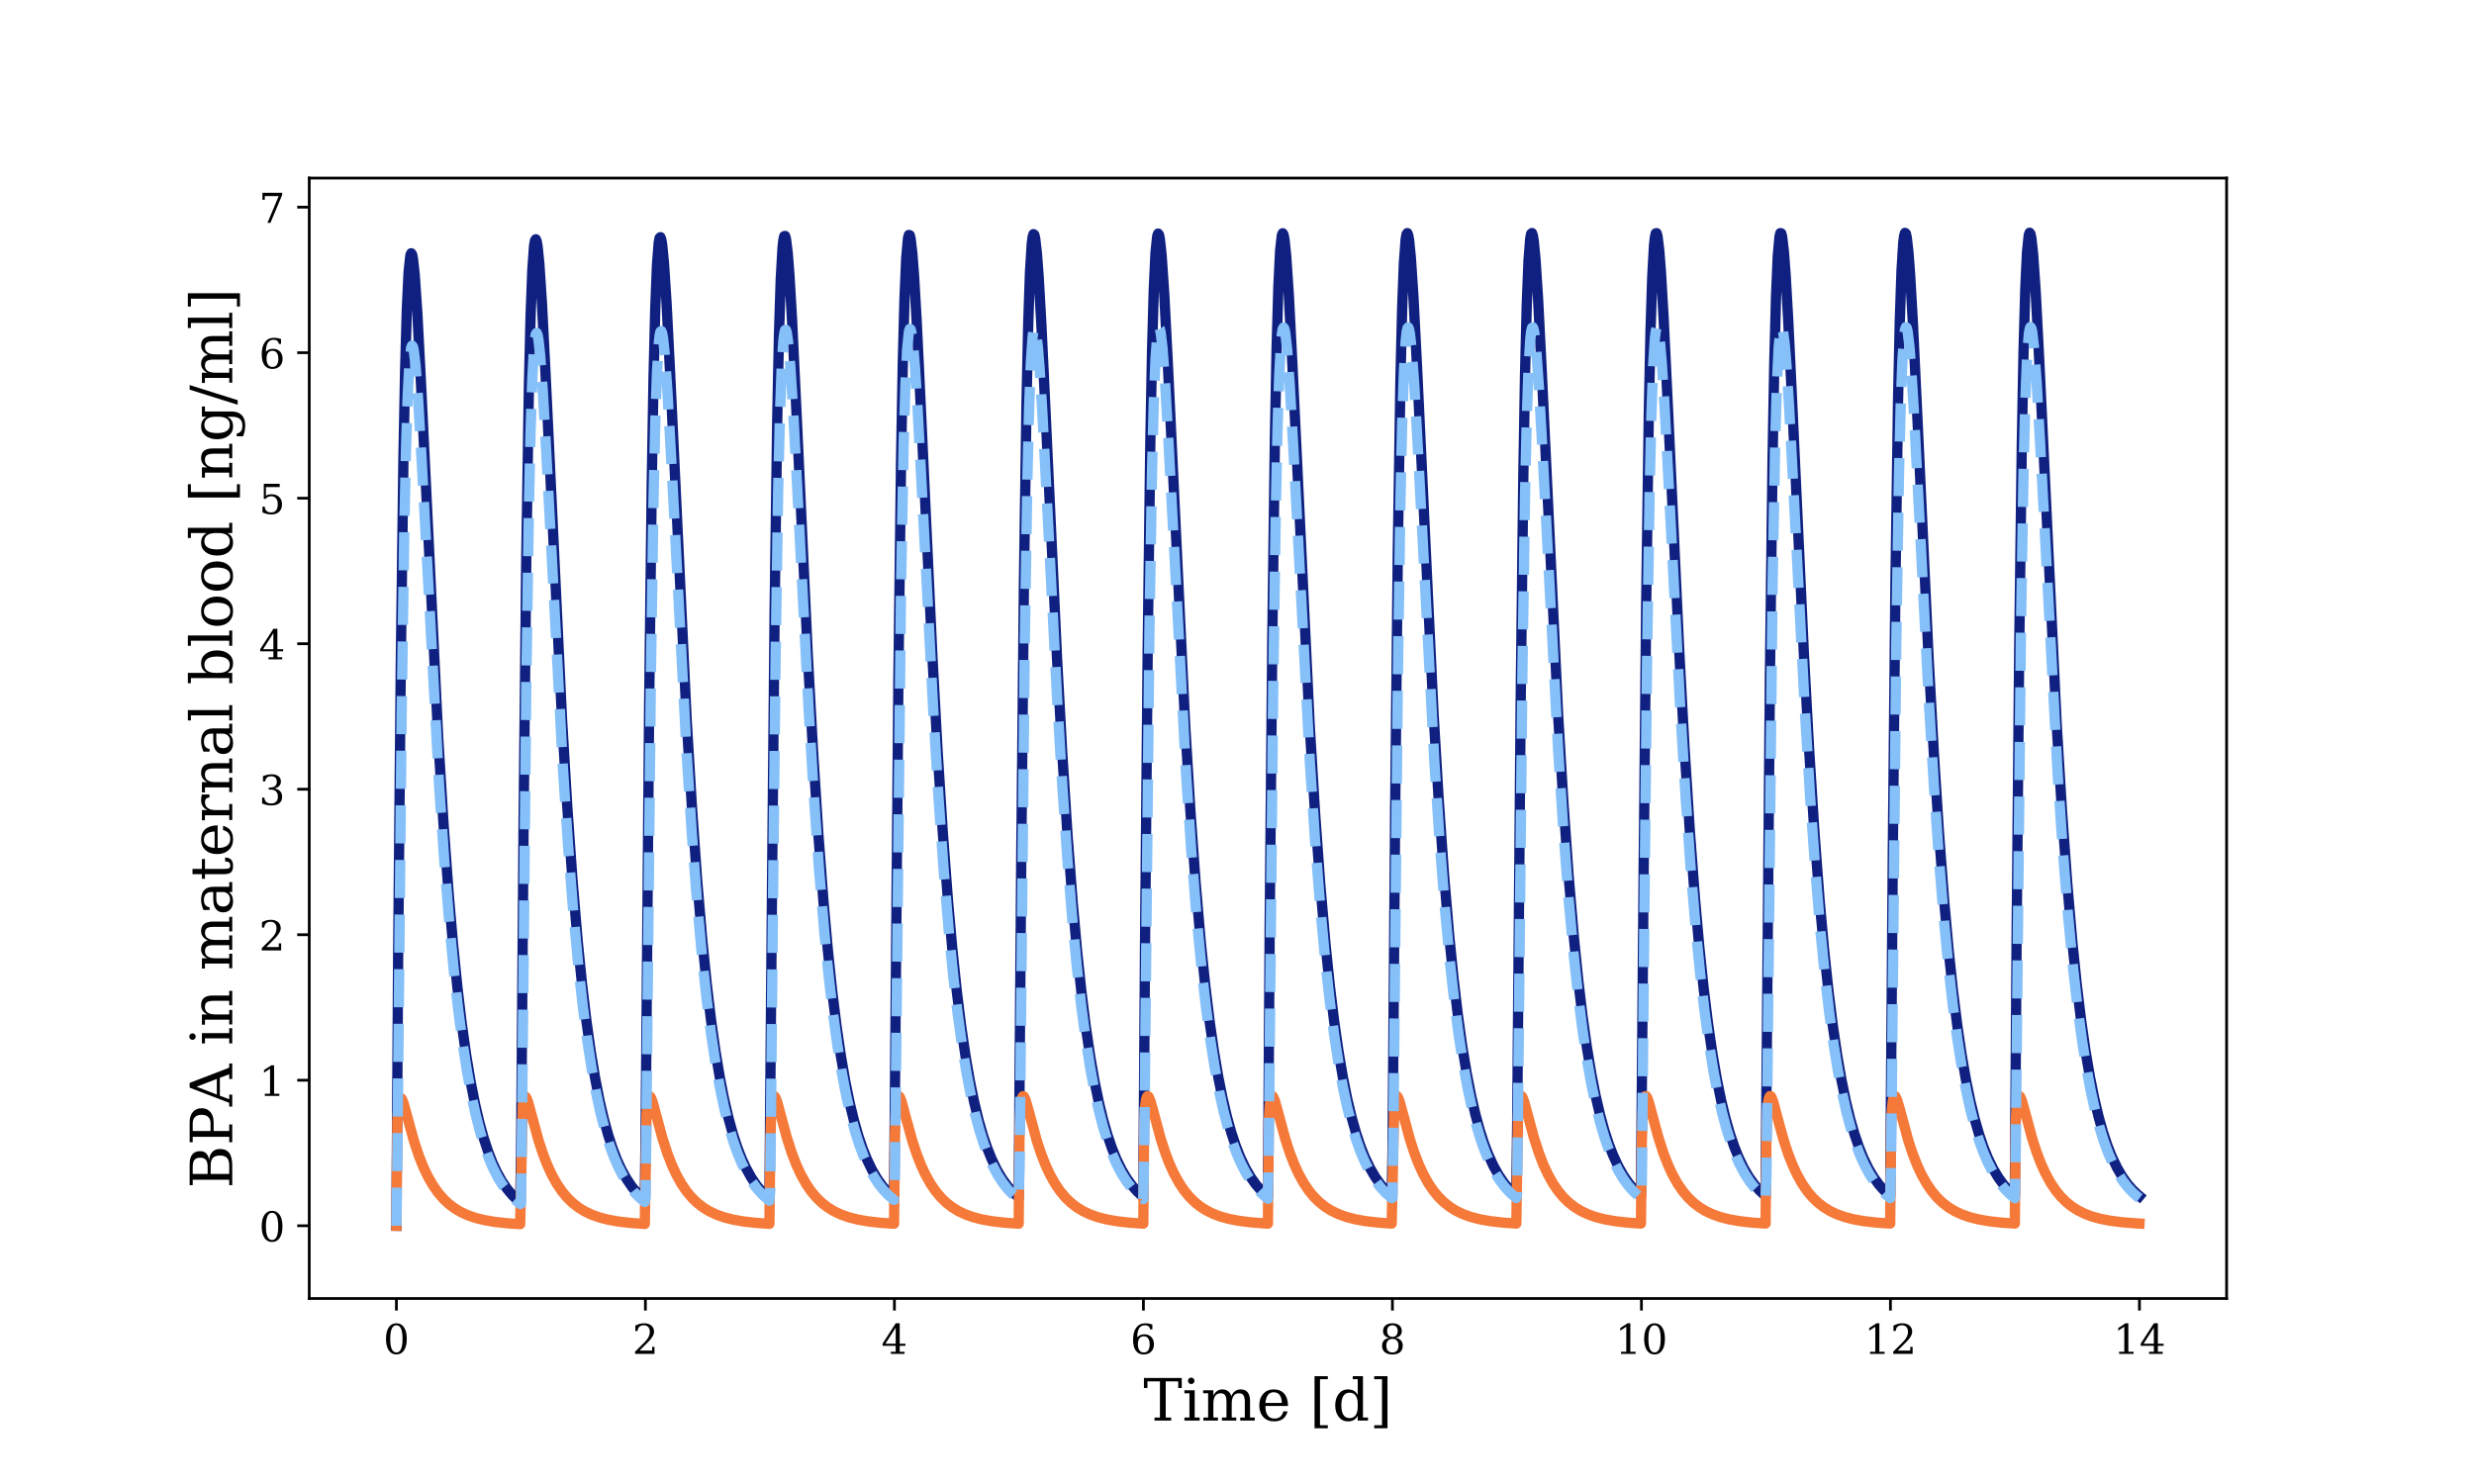 <?xml version="1.0" encoding="utf-8" standalone="no"?>
<!DOCTYPE svg PUBLIC "-//W3C//DTD SVG 1.1//EN"
  "http://www.w3.org/Graphics/SVG/1.1/DTD/svg11.dtd">
<!-- Created with matplotlib (https://matplotlib.org/) -->
<svg height="432pt" version="1.1" viewBox="0 0 720 432" width="720pt" xmlns="http://www.w3.org/2000/svg" xmlns:xlink="http://www.w3.org/1999/xlink">
 <defs>
  <style type="text/css">
*{stroke-linecap:butt;stroke-linejoin:round;}
  </style>
 </defs>
 <g id="figure_1">
  <g id="patch_1">
   <path d="M 0 432 
L 720 432 
L 720 0 
L 0 0 
z
" style="fill:#ffffff;"/>
  </g>
  <g id="axes_1">
   <g id="patch_2">
    <path d="M 90 378 
L 648 378 
L 648 51.84 
L 90 51.84 
z
" style="fill:#ffffff;"/>
   </g>
   <g id="matplotlib.axis_1">
    <g id="xtick_1">
     <g id="line2d_1">
      <defs>
       <path d="M 0 0 
L 0 3.5 
" id="m7f373e270a" style="stroke:#000000;stroke-width:0.8;"/>
      </defs>
      <g>
       <use style="stroke:#000000;stroke-width:0.8;" x="115.364" xlink:href="#m7f373e270a" y="378"/>
      </g>
     </g>
     <g id="text_1">
      <!-- 0 -->
      <defs>
       <path d="M 31.781 3.422 
Q 39.266 3.422 42.969 11.625 
Q 46.688 19.828 46.688 36.375 
Q 46.688 52.984 42.969 61.188 
Q 39.266 69.391 31.781 69.391 
Q 24.312 69.391 20.594 61.188 
Q 16.891 52.984 16.891 36.375 
Q 16.891 19.828 20.594 11.625 
Q 24.312 3.422 31.781 3.422 
z
M 31.781 -1.422 
Q 19.922 -1.422 13.25 8.531 
Q 6.594 18.5 6.594 36.375 
Q 6.594 54.297 13.25 64.25 
Q 19.922 74.219 31.781 74.219 
Q 43.703 74.219 50.344 64.25 
Q 56.984 54.297 56.984 36.375 
Q 56.984 18.5 50.344 8.531 
Q 43.703 -1.422 31.781 -1.422 
z
" id="DejaVuSerif-48"/>
      </defs>
      <g transform="translate(111.546 394.118)scale(0.12 -0.12)">
       <use xlink:href="#DejaVuSerif-48"/>
      </g>
     </g>
    </g>
    <g id="xtick_2">
     <g id="line2d_2">
      <g>
       <use style="stroke:#000000;stroke-width:0.8;" x="187.831" xlink:href="#m7f373e270a" y="378"/>
      </g>
     </g>
     <g id="text_2">
      <!-- 2 -->
      <defs>
       <path d="M 12.797 55.516 
L 7.328 55.516 
L 7.328 68.5 
Q 12.547 71.297 17.844 72.75 
Q 23.141 74.219 28.219 74.219 
Q 39.594 74.219 46.188 68.703 
Q 52.781 63.188 52.781 53.719 
Q 52.781 43.016 37.844 28.125 
Q 36.672 27 36.078 26.422 
L 17.672 8.016 
L 48.094 8.016 
L 48.094 17 
L 53.812 17 
L 53.812 0 
L 6.781 0 
L 6.781 5.328 
L 28.906 27.391 
Q 36.234 34.719 39.359 40.844 
Q 42.484 46.969 42.484 53.719 
Q 42.484 61.078 38.641 65.234 
Q 34.812 69.391 28.078 69.391 
Q 21.094 69.391 17.281 65.922 
Q 13.484 62.453 12.797 55.516 
z
" id="DejaVuSerif-50"/>
      </defs>
      <g transform="translate(184.014 394.118)scale(0.12 -0.12)">
       <use xlink:href="#DejaVuSerif-50"/>
      </g>
     </g>
    </g>
    <g id="xtick_3">
     <g id="line2d_3">
      <g>
       <use style="stroke:#000000;stroke-width:0.8;" x="260.299" xlink:href="#m7f373e270a" y="378"/>
      </g>
     </g>
     <g id="text_3">
      <!-- 4 -->
      <defs>
       <path d="M 34.906 24.703 
L 34.906 63.484 
L 10.016 24.703 
z
M 56.391 0 
L 23.188 0 
L 23.188 5.172 
L 34.906 5.172 
L 34.906 19.484 
L 3.078 19.484 
L 3.078 24.812 
L 35.016 74.219 
L 44.672 74.219 
L 44.672 24.703 
L 58.594 24.703 
L 58.594 19.484 
L 44.672 19.484 
L 44.672 5.172 
L 56.391 5.172 
z
" id="DejaVuSerif-52"/>
      </defs>
      <g transform="translate(256.481 394.118)scale(0.12 -0.12)">
       <use xlink:href="#DejaVuSerif-52"/>
      </g>
     </g>
    </g>
    <g id="xtick_4">
     <g id="line2d_4">
      <g>
       <use style="stroke:#000000;stroke-width:0.8;" x="332.766" xlink:href="#m7f373e270a" y="378"/>
      </g>
     </g>
     <g id="text_4">
      <!-- 6 -->
      <defs>
       <path d="M 32.719 3.422 
Q 39.594 3.422 43.297 8.469 
Q 47.016 13.531 47.016 23 
Q 47.016 32.469 43.297 37.516 
Q 39.594 42.578 32.719 42.578 
Q 25.734 42.578 22.062 37.688 
Q 18.406 32.812 18.406 23.578 
Q 18.406 13.875 22.109 8.641 
Q 25.828 3.422 32.719 3.422 
z
M 16.797 40.141 
Q 20.125 43.797 24.312 45.594 
Q 28.516 47.406 33.797 47.406 
Q 44.672 47.406 51 40.859 
Q 57.328 34.328 57.328 23 
Q 57.328 11.922 50.516 5.25 
Q 43.703 -1.422 32.328 -1.422 
Q 19.969 -1.422 13.328 7.781 
Q 6.688 17 6.688 34.078 
Q 6.688 53.219 14.547 63.719 
Q 22.406 74.219 36.719 74.219 
Q 40.578 74.219 44.828 73.484 
Q 49.078 72.75 53.516 71.297 
L 53.516 59.281 
L 48 59.281 
Q 47.406 64.203 44.234 66.797 
Q 41.062 69.391 35.688 69.391 
Q 26.219 69.391 21.578 62.203 
Q 16.938 55.031 16.797 40.141 
z
" id="DejaVuSerif-54"/>
      </defs>
      <g transform="translate(328.949 394.118)scale(0.12 -0.12)">
       <use xlink:href="#DejaVuSerif-54"/>
      </g>
     </g>
    </g>
    <g id="xtick_5">
     <g id="line2d_5">
      <g>
       <use style="stroke:#000000;stroke-width:0.8;" x="405.234" xlink:href="#m7f373e270a" y="378"/>
      </g>
     </g>
     <g id="text_5">
      <!-- 8 -->
      <defs>
       <path d="M 46.578 19.922 
Q 46.578 27.734 42.688 32.047 
Q 38.812 36.375 31.781 36.375 
Q 24.75 36.375 20.875 32.047 
Q 17 27.734 17 19.922 
Q 17 12.062 20.875 7.734 
Q 24.75 3.422 31.781 3.422 
Q 38.812 3.422 42.688 7.734 
Q 46.578 12.062 46.578 19.922 
z
M 44.578 55.328 
Q 44.578 61.969 41.203 65.672 
Q 37.844 69.391 31.781 69.391 
Q 25.781 69.391 22.391 65.672 
Q 19 61.969 19 55.328 
Q 19 48.641 22.391 44.922 
Q 25.781 41.219 31.781 41.219 
Q 37.844 41.219 41.203 44.922 
Q 44.578 48.641 44.578 55.328 
z
M 39.312 38.812 
Q 47.609 37.703 52.25 32.688 
Q 56.891 27.688 56.891 19.922 
Q 56.891 9.672 50.391 4.125 
Q 43.891 -1.422 31.781 -1.422 
Q 19.734 -1.422 13.203 4.125 
Q 6.688 9.672 6.688 19.922 
Q 6.688 27.688 11.328 32.688 
Q 15.969 37.703 24.312 38.812 
Q 16.938 40.141 13 44.406 
Q 9.078 48.688 9.078 55.328 
Q 9.078 64.109 15.125 69.156 
Q 21.188 74.219 31.781 74.219 
Q 42.391 74.219 48.438 69.156 
Q 54.5 64.109 54.5 55.328 
Q 54.5 48.688 50.562 44.406 
Q 46.625 40.141 39.312 38.812 
z
" id="DejaVuSerif-56"/>
      </defs>
      <g transform="translate(401.416 394.118)scale(0.12 -0.12)">
       <use xlink:href="#DejaVuSerif-56"/>
      </g>
     </g>
    </g>
    <g id="xtick_6">
     <g id="line2d_6">
      <g>
       <use style="stroke:#000000;stroke-width:0.8;" x="477.701" xlink:href="#m7f373e270a" y="378"/>
      </g>
     </g>
     <g id="text_6">
      <!-- 10 -->
      <defs>
       <path d="M 14.203 0 
L 14.203 5.172 
L 26.906 5.172 
L 26.906 65.828 
L 12.203 56.297 
L 12.203 62.703 
L 29.984 74.219 
L 36.719 74.219 
L 36.719 5.172 
L 49.422 5.172 
L 49.422 0 
z
" id="DejaVuSerif-49"/>
      </defs>
      <g transform="translate(470.066 394.118)scale(0.12 -0.12)">
       <use xlink:href="#DejaVuSerif-49"/>
       <use x="63.623" xlink:href="#DejaVuSerif-48"/>
      </g>
     </g>
    </g>
    <g id="xtick_7">
     <g id="line2d_7">
      <g>
       <use style="stroke:#000000;stroke-width:0.8;" x="550.169" xlink:href="#m7f373e270a" y="378"/>
      </g>
     </g>
     <g id="text_7">
      <!-- 12 -->
      <g transform="translate(542.534 394.118)scale(0.12 -0.12)">
       <use xlink:href="#DejaVuSerif-49"/>
       <use x="63.623" xlink:href="#DejaVuSerif-50"/>
      </g>
     </g>
    </g>
    <g id="xtick_8">
     <g id="line2d_8">
      <g>
       <use style="stroke:#000000;stroke-width:0.8;" x="622.636" xlink:href="#m7f373e270a" y="378"/>
      </g>
     </g>
     <g id="text_8">
      <!-- 14 -->
      <g transform="translate(615.001 394.118)scale(0.12 -0.12)">
       <use xlink:href="#DejaVuSerif-49"/>
       <use x="63.623" xlink:href="#DejaVuSerif-52"/>
      </g>
     </g>
    </g>
    <g id="text_9">
     <!-- Time [d] -->
     <defs>
      <path d="M 19.094 0 
L 19.094 5.172 
L 28.422 5.172 
L 28.422 67.094 
L 6.984 67.094 
L 6.984 55.719 
L 0.984 55.719 
L 0.984 72.906 
L 65.719 72.906 
L 65.719 55.719 
L 59.719 55.719 
L 59.719 67.094 
L 38.281 67.094 
L 38.281 5.172 
L 47.609 5.172 
L 47.609 0 
z
" id="DejaVuSerif-84"/>
      <path d="M 9.719 68.016 
Q 9.719 70.266 11.344 71.922 
Q 12.984 73.578 15.281 73.578 
Q 17.531 73.578 19.156 71.922 
Q 20.797 70.266 20.797 68.016 
Q 20.797 65.719 19.188 64.109 
Q 17.578 62.5 15.281 62.5 
Q 12.984 62.5 11.344 64.109 
Q 9.719 65.719 9.719 68.016 
z
M 21.188 5.172 
L 29.688 5.172 
L 29.688 0 
L 3.609 0 
L 3.609 5.172 
L 12.203 5.172 
L 12.203 46.688 
L 3.609 46.688 
L 3.609 51.906 
L 21.188 51.906 
z
" id="DejaVuSerif-105"/>
      <path d="M 51.812 41.797 
Q 54.391 47.516 58.422 50.422 
Q 62.453 53.328 67.828 53.328 
Q 75.984 53.328 79.984 48.266 
Q 83.984 43.219 83.984 33.016 
L 83.984 5.172 
L 92.094 5.172 
L 92.094 0 
L 67.188 0 
L 67.188 5.172 
L 75 5.172 
L 75 31.984 
Q 75 39.938 72.656 43.312 
Q 70.312 46.688 64.891 46.688 
Q 58.891 46.688 55.734 42.141 
Q 52.594 37.594 52.594 28.906 
L 52.594 5.172 
L 60.406 5.172 
L 60.406 0 
L 35.797 0 
L 35.797 5.172 
L 43.609 5.172 
L 43.609 32.328 
Q 43.609 40.094 41.266 43.391 
Q 38.922 46.688 33.5 46.688 
Q 27.484 46.688 24.328 42.141 
Q 21.188 37.594 21.188 28.906 
L 21.188 5.172 
L 29 5.172 
L 29 0 
L 4.109 0 
L 4.109 5.172 
L 12.203 5.172 
L 12.203 46.781 
L 3.609 46.781 
L 3.609 51.906 
L 21.188 51.906 
L 21.188 42.672 
Q 23.688 47.859 27.531 50.594 
Q 31.391 53.328 36.281 53.328 
Q 42.328 53.328 46.375 50.312 
Q 50.438 47.312 51.812 41.797 
z
" id="DejaVuSerif-109"/>
      <path d="M 54.203 25 
L 15.484 25 
L 15.484 24.609 
Q 15.484 14.109 19.438 8.766 
Q 23.391 3.422 31.109 3.422 
Q 37.016 3.422 40.797 6.516 
Q 44.578 9.625 46.094 15.719 
L 53.328 15.719 
Q 51.172 7.172 45.375 2.875 
Q 39.594 -1.422 30.172 -1.422 
Q 18.797 -1.422 11.891 6.078 
Q 4.984 13.578 4.984 25.984 
Q 4.984 38.281 11.766 45.797 
Q 18.562 53.328 29.594 53.328 
Q 41.359 53.328 47.656 46.062 
Q 53.953 38.812 54.203 25 
z
M 43.609 30.172 
Q 43.312 39.266 39.766 43.875 
Q 36.234 48.484 29.594 48.484 
Q 23.391 48.484 19.828 43.844 
Q 16.266 39.203 15.484 30.172 
z
" id="DejaVuSerif-101"/>
      <path id="DejaVuSerif-32"/>
      <path d="M 8.594 75.984 
L 31.297 75.984 
L 31.297 70.797 
L 17.922 70.797 
L 17.922 -8.016 
L 31.297 -8.016 
L 31.297 -13.188 
L 8.594 -13.188 
z
" id="DejaVuSerif-91"/>
      <path d="M 52.484 5.172 
L 61.078 5.172 
L 61.078 0 
L 43.5 0 
L 43.5 8.109 
Q 40.875 3.219 36.797 0.891 
Q 32.719 -1.422 26.703 -1.422 
Q 17.141 -1.422 11.062 6.172 
Q 4.984 13.766 4.984 25.984 
Q 4.984 38.188 11.031 45.75 
Q 17.094 53.328 26.703 53.328 
Q 32.719 53.328 36.797 51 
Q 40.875 48.688 43.5 43.797 
L 43.5 70.797 
L 35.016 70.797 
L 35.016 75.984 
L 52.484 75.984 
z
M 43.5 23.391 
L 43.5 28.516 
Q 43.5 37.844 39.906 42.766 
Q 36.328 47.703 29.5 47.703 
Q 22.562 47.703 19.016 42.234 
Q 15.484 36.766 15.484 25.984 
Q 15.484 15.234 19.016 9.719 
Q 22.562 4.203 29.5 4.203 
Q 36.328 4.203 39.906 9.109 
Q 43.5 14.016 43.5 23.391 
z
" id="DejaVuSerif-100"/>
      <path d="M 30.422 75.984 
L 30.422 -13.188 
L 7.719 -13.188 
L 7.719 -8.016 
L 21.094 -8.016 
L 21.094 70.797 
L 7.719 70.797 
L 7.719 75.984 
z
" id="DejaVuSerif-93"/>
     </defs>
     <g transform="translate(332.745 413.531)scale(0.17 -0.17)">
      <use xlink:href="#DejaVuSerif-84"/>
      <use x="66.699" xlink:href="#DejaVuSerif-105"/>
      <use x="98.682" xlink:href="#DejaVuSerif-109"/>
      <use x="193.506" xlink:href="#DejaVuSerif-101"/>
      <use x="252.686" xlink:href="#DejaVuSerif-32"/>
      <use x="284.473" xlink:href="#DejaVuSerif-91"/>
      <use x="323.486" xlink:href="#DejaVuSerif-100"/>
      <use x="387.5" xlink:href="#DejaVuSerif-93"/>
     </g>
    </g>
   </g>
   <g id="matplotlib.axis_2">
    <g id="ytick_1">
     <g id="line2d_9">
      <defs>
       <path d="M 0 0 
L -3.5 0 
" id="m922c7d49c8" style="stroke:#000000;stroke-width:0.8;"/>
      </defs>
      <g>
       <use style="stroke:#000000;stroke-width:0.8;" x="90" xlink:href="#m922c7d49c8" y="356.821"/>
      </g>
     </g>
     <g id="text_10">
      <!-- 0 -->
      <g transform="translate(75.365 361.38)scale(0.12 -0.12)">
       <use xlink:href="#DejaVuSerif-48"/>
      </g>
     </g>
    </g>
    <g id="ytick_2">
     <g id="line2d_10">
      <g>
       <use style="stroke:#000000;stroke-width:0.8;" x="90" xlink:href="#m922c7d49c8" y="314.462"/>
      </g>
     </g>
     <g id="text_11">
      <!-- 1 -->
      <g transform="translate(75.365 319.021)scale(0.12 -0.12)">
       <use xlink:href="#DejaVuSerif-49"/>
      </g>
     </g>
    </g>
    <g id="ytick_3">
     <g id="line2d_11">
      <g>
       <use style="stroke:#000000;stroke-width:0.8;" x="90" xlink:href="#m922c7d49c8" y="272.104"/>
      </g>
     </g>
     <g id="text_12">
      <!-- 2 -->
      <g transform="translate(75.365 276.663)scale(0.12 -0.12)">
       <use xlink:href="#DejaVuSerif-50"/>
      </g>
     </g>
    </g>
    <g id="ytick_4">
     <g id="line2d_12">
      <g>
       <use style="stroke:#000000;stroke-width:0.8;" x="90" xlink:href="#m922c7d49c8" y="229.745"/>
      </g>
     </g>
     <g id="text_13">
      <!-- 3 -->
      <defs>
       <path d="M 9.719 69.828 
Q 15.438 71.969 20.672 73.094 
Q 25.922 74.219 30.516 74.219 
Q 41.219 74.219 47.219 69.594 
Q 53.219 64.984 53.219 56.781 
Q 53.219 50.203 49.062 45.781 
Q 44.922 41.359 37.312 39.797 
Q 46.297 38.531 51.25 33.281 
Q 56.203 28.031 56.203 19.672 
Q 56.203 9.469 49.344 4.016 
Q 42.484 -1.422 29.594 -1.422 
Q 23.875 -1.422 18.422 -0.188 
Q 12.984 1.031 7.625 3.516 
L 7.625 17.672 
L 13.094 17.672 
Q 13.578 10.641 17.828 7.031 
Q 22.078 3.422 29.781 3.422 
Q 37.25 3.422 41.578 7.734 
Q 45.906 12.062 45.906 19.578 
Q 45.906 28.172 41.453 32.594 
Q 37.016 37.016 28.422 37.016 
L 23.781 37.016 
L 23.781 42 
L 26.219 42 
Q 34.766 42 39.031 45.531 
Q 43.312 49.078 43.312 56.203 
Q 43.312 62.594 39.797 65.984 
Q 36.281 69.391 29.688 69.391 
Q 23.094 69.391 19.453 66.266 
Q 15.828 63.141 15.188 56.984 
L 9.719 56.984 
z
" id="DejaVuSerif-51"/>
      </defs>
      <g transform="translate(75.365 234.305)scale(0.12 -0.12)">
       <use xlink:href="#DejaVuSerif-51"/>
      </g>
     </g>
    </g>
    <g id="ytick_5">
     <g id="line2d_13">
      <g>
       <use style="stroke:#000000;stroke-width:0.8;" x="90" xlink:href="#m922c7d49c8" y="187.387"/>
      </g>
     </g>
     <g id="text_14">
      <!-- 4 -->
      <g transform="translate(75.365 191.946)scale(0.12 -0.12)">
       <use xlink:href="#DejaVuSerif-52"/>
      </g>
     </g>
    </g>
    <g id="ytick_6">
     <g id="line2d_14">
      <g>
       <use style="stroke:#000000;stroke-width:0.8;" x="90" xlink:href="#m922c7d49c8" y="145.029"/>
      </g>
     </g>
     <g id="text_15">
      <!-- 5 -->
      <defs>
       <path d="M 50.297 72.906 
L 50.297 64.891 
L 16.891 64.891 
L 16.891 44 
Q 19.438 45.75 22.828 46.625 
Q 26.219 47.516 30.422 47.516 
Q 42.234 47.516 49.062 40.969 
Q 55.906 34.422 55.906 23.094 
Q 55.906 11.531 49 5.047 
Q 42.094 -1.422 29.594 -1.422 
Q 24.562 -1.422 19.281 -0.188 
Q 14.016 1.031 8.5 3.516 
L 8.5 17.672 
L 14.016 17.672 
Q 14.453 10.75 18.422 7.078 
Q 22.406 3.422 29.594 3.422 
Q 37.312 3.422 41.453 8.5 
Q 45.609 13.578 45.609 23.094 
Q 45.609 32.562 41.484 37.609 
Q 37.359 42.672 29.594 42.672 
Q 25.203 42.672 21.844 41.109 
Q 18.5 39.547 15.922 36.281 
L 11.719 36.281 
L 11.719 72.906 
z
" id="DejaVuSerif-53"/>
      </defs>
      <g transform="translate(75.365 149.588)scale(0.12 -0.12)">
       <use xlink:href="#DejaVuSerif-53"/>
      </g>
     </g>
    </g>
    <g id="ytick_7">
     <g id="line2d_15">
      <g>
       <use style="stroke:#000000;stroke-width:0.8;" x="90" xlink:href="#m922c7d49c8" y="102.67"/>
      </g>
     </g>
     <g id="text_16">
      <!-- 6 -->
      <g transform="translate(75.365 107.229)scale(0.12 -0.12)">
       <use xlink:href="#DejaVuSerif-54"/>
      </g>
     </g>
    </g>
    <g id="ytick_8">
     <g id="line2d_16">
      <g>
       <use style="stroke:#000000;stroke-width:0.8;" x="90" xlink:href="#m922c7d49c8" y="60.312"/>
      </g>
     </g>
     <g id="text_17">
      <!-- 7 -->
      <defs>
       <path d="M 56.391 67.922 
L 27.875 0 
L 20.609 0 
L 47.797 64.891 
L 14.109 64.891 
L 14.109 55.906 
L 8.406 55.906 
L 8.406 72.906 
L 56.391 72.906 
z
" id="DejaVuSerif-55"/>
      </defs>
      <g transform="translate(75.365 64.871)scale(0.12 -0.12)">
       <use xlink:href="#DejaVuSerif-55"/>
      </g>
     </g>
    </g>
    <g id="text_18">
     <!-- BPA in maternal blood [ng/ml] -->
     <defs>
      <path d="M 24.703 5.172 
L 39.312 5.172 
Q 48.094 5.172 52.141 8.984 
Q 56.203 12.797 56.203 21.094 
Q 56.203 29.344 52.172 33.125 
Q 48.141 36.922 39.312 36.922 
L 24.703 36.922 
z
M 24.703 42.094 
L 37.109 42.094 
Q 45.125 42.094 48.797 45.172 
Q 52.484 48.25 52.484 54.891 
Q 52.484 61.578 48.797 64.625 
Q 45.125 67.672 37.109 67.672 
L 24.703 67.672 
z
M 5.516 0 
L 5.516 5.172 
L 14.797 5.172 
L 14.797 67.672 
L 5.516 67.672 
L 5.516 72.906 
L 41.5 72.906 
Q 52.547 72.906 58.125 68.391 
Q 63.719 63.875 63.719 54.891 
Q 63.719 48.391 59.828 44.531 
Q 55.953 40.672 48.484 39.797 
Q 57.766 38.625 62.578 33.859 
Q 67.391 29.109 67.391 21.094 
Q 67.391 10.25 60.547 5.125 
Q 53.719 0 39.203 0 
z
" id="DejaVuSerif-66"/>
      <path d="M 24.703 37.109 
L 37.594 37.109 
Q 44.875 37.109 48.672 41.031 
Q 52.484 44.969 52.484 52.391 
Q 52.484 59.859 48.672 63.766 
Q 44.875 67.672 37.594 67.672 
L 24.703 67.672 
z
M 5.516 0 
L 5.516 5.172 
L 14.797 5.172 
L 14.797 67.672 
L 5.516 67.672 
L 5.516 72.906 
L 39.984 72.906 
Q 50.922 72.906 57.312 67.359 
Q 63.719 61.812 63.719 52.391 
Q 63.719 43.016 57.312 37.453 
Q 50.922 31.891 39.984 31.891 
L 24.703 31.891 
L 24.703 5.172 
L 35.984 5.172 
L 35.984 0 
z
" id="DejaVuSerif-80"/>
      <path d="M 20.016 26.422 
L 46.781 26.422 
L 33.406 61.078 
z
M -0.594 0 
L -0.594 5.172 
L 5.812 5.172 
L 31.781 72.906 
L 39.984 72.906 
L 66.016 5.172 
L 73.188 5.172 
L 73.188 0 
L 46.688 0 
L 46.688 5.172 
L 54.781 5.172 
L 48.688 21.188 
L 18.016 21.188 
L 11.922 5.172 
L 19.922 5.172 
L 19.922 0 
z
" id="DejaVuSerif-65"/>
      <path d="M 4.109 0 
L 4.109 5.172 
L 12.203 5.172 
L 12.203 46.688 
L 3.609 46.688 
L 3.609 51.906 
L 21.188 51.906 
L 21.188 42.672 
Q 23.688 47.953 27.656 50.641 
Q 31.641 53.328 36.922 53.328 
Q 45.516 53.328 49.562 48.391 
Q 53.609 43.453 53.609 33.016 
L 53.609 5.172 
L 61.625 5.172 
L 61.625 0 
L 36.812 0 
L 36.812 5.172 
L 44.578 5.172 
L 44.578 30.172 
Q 44.578 39.703 42.234 43.234 
Q 39.891 46.781 33.984 46.781 
Q 27.734 46.781 24.453 42.203 
Q 21.188 37.641 21.188 28.906 
L 21.188 5.172 
L 29 5.172 
L 29 0 
z
" id="DejaVuSerif-110"/>
      <path d="M 39.797 16.312 
L 39.797 27.297 
L 28.219 27.297 
Q 21.531 27.297 18.25 24.406 
Q 14.984 21.531 14.984 15.578 
Q 14.984 10.156 18.297 6.984 
Q 21.625 3.812 27.297 3.812 
Q 32.906 3.812 36.344 7.281 
Q 39.797 10.75 39.797 16.312 
z
M 48.781 32.422 
L 48.781 5.172 
L 56.781 5.172 
L 56.781 0 
L 39.797 0 
L 39.797 5.609 
Q 36.812 2 32.906 0.281 
Q 29 -1.422 23.781 -1.422 
Q 15.141 -1.422 10.062 3.172 
Q 4.984 7.766 4.984 15.578 
Q 4.984 23.641 10.797 28.078 
Q 16.609 32.516 27.203 32.516 
L 39.797 32.516 
L 39.797 36.078 
Q 39.797 42 36.203 45.234 
Q 32.625 48.484 26.125 48.484 
Q 20.75 48.484 17.578 46.047 
Q 14.406 43.609 13.625 38.812 
L 8.984 38.812 
L 8.984 49.312 
Q 13.672 51.312 18.094 52.312 
Q 22.516 53.328 26.703 53.328 
Q 37.5 53.328 43.141 47.969 
Q 48.781 42.625 48.781 32.422 
z
" id="DejaVuSerif-97"/>
      <path d="M 10.797 46.688 
L 2.875 46.688 
L 2.875 51.906 
L 10.797 51.906 
L 10.797 68.016 
L 19.828 68.016 
L 19.828 51.906 
L 36.719 51.906 
L 36.719 46.688 
L 19.828 46.688 
L 19.828 13.719 
Q 19.828 7.125 21.094 5.266 
Q 22.359 3.422 25.781 3.422 
Q 29.297 3.422 30.906 5.484 
Q 32.516 7.562 32.625 12.203 
L 39.406 12.203 
Q 39.016 5.125 35.547 1.844 
Q 32.078 -1.422 25 -1.422 
Q 17.234 -1.422 14.016 2.016 
Q 10.797 5.469 10.797 13.719 
z
" id="DejaVuSerif-116"/>
      <path d="M 47.797 52 
L 47.797 39.016 
L 42.625 39.016 
Q 42.391 42.875 40.484 44.781 
Q 38.578 46.688 34.906 46.688 
Q 28.266 46.688 24.719 42.094 
Q 21.188 37.5 21.188 28.906 
L 21.188 5.172 
L 31.594 5.172 
L 31.594 0 
L 4.109 0 
L 4.109 5.172 
L 12.203 5.172 
L 12.203 46.781 
L 3.609 46.781 
L 3.609 51.906 
L 21.188 51.906 
L 21.188 42.672 
Q 23.828 48.094 27.969 50.703 
Q 32.125 53.328 38.094 53.328 
Q 40.281 53.328 42.703 52.984 
Q 45.125 52.641 47.797 52 
z
" id="DejaVuSerif-114"/>
      <path d="M 20.516 5.172 
L 29 5.172 
L 29 0 
L 2.875 0 
L 2.875 5.172 
L 11.531 5.172 
L 11.531 70.797 
L 2.875 70.797 
L 2.875 75.984 
L 20.516 75.984 
z
" id="DejaVuSerif-108"/>
      <path d="M 11.531 5.172 
L 11.531 70.797 
L 2.875 70.797 
L 2.875 75.984 
L 20.516 75.984 
L 20.516 43.797 
Q 23.141 48.688 27.219 51 
Q 31.297 53.328 37.312 53.328 
Q 46.875 53.328 52.922 45.75 
Q 58.984 38.188 58.984 25.984 
Q 58.984 13.766 52.922 6.172 
Q 46.875 -1.422 37.312 -1.422 
Q 31.297 -1.422 27.219 0.891 
Q 23.141 3.219 20.516 8.109 
L 20.516 0 
L 2.875 0 
L 2.875 5.172 
z
M 20.516 23.391 
Q 20.516 14.016 24.094 9.109 
Q 27.688 4.203 34.516 4.203 
Q 41.406 4.203 44.938 9.719 
Q 48.484 15.234 48.484 25.984 
Q 48.484 36.766 44.938 42.234 
Q 41.406 47.703 34.516 47.703 
Q 27.688 47.703 24.094 42.766 
Q 20.516 37.844 20.516 28.516 
z
" id="DejaVuSerif-98"/>
      <path d="M 30.078 3.422 
Q 37.312 3.422 40.984 9.125 
Q 44.672 14.844 44.672 25.984 
Q 44.672 37.109 40.984 42.797 
Q 37.312 48.484 30.078 48.484 
Q 22.859 48.484 19.172 42.797 
Q 15.484 37.109 15.484 25.984 
Q 15.484 14.844 19.188 9.125 
Q 22.906 3.422 30.078 3.422 
z
M 30.078 -1.422 
Q 18.75 -1.422 11.859 6.078 
Q 4.984 13.578 4.984 25.984 
Q 4.984 38.375 11.844 45.844 
Q 18.703 53.328 30.078 53.328 
Q 41.453 53.328 48.312 45.844 
Q 55.172 38.375 55.172 25.984 
Q 55.172 13.578 48.312 6.078 
Q 41.453 -1.422 30.078 -1.422 
z
" id="DejaVuSerif-111"/>
      <path d="M 52.484 46.688 
L 52.484 1.125 
Q 52.484 -10.062 46.328 -16.141 
Q 40.188 -22.219 28.812 -22.219 
Q 23.688 -22.219 19 -21.281 
Q 14.312 -20.359 10.016 -18.5 
L 10.016 -7.625 
L 14.703 -7.625 
Q 15.578 -12.703 18.844 -15.047 
Q 22.125 -17.391 28.219 -17.391 
Q 36.141 -17.391 39.812 -12.922 
Q 43.5 -8.453 43.5 1.125 
L 43.5 8.109 
Q 40.875 3.219 36.797 0.891 
Q 32.719 -1.422 26.703 -1.422 
Q 17.141 -1.422 11.062 6.172 
Q 4.984 13.766 4.984 25.984 
Q 4.984 38.188 11.031 45.75 
Q 17.094 53.328 26.703 53.328 
Q 32.719 53.328 36.797 51 
Q 40.875 48.688 43.5 43.797 
L 43.5 51.906 
L 61.078 51.906 
L 61.078 46.688 
z
M 43.5 28.516 
Q 43.5 37.844 39.906 42.766 
Q 36.328 47.703 29.5 47.703 
Q 22.562 47.703 19.016 42.234 
Q 15.484 36.766 15.484 25.984 
Q 15.484 15.234 19.016 9.719 
Q 22.562 4.203 29.5 4.203 
Q 36.328 4.203 39.906 9.109 
Q 43.5 14.016 43.5 23.391 
z
" id="DejaVuSerif-103"/>
      <path d="M 25.875 72.906 
L 33.688 72.906 
L 7.812 -9.281 
L 0 -9.281 
z
" id="DejaVuSerif-47"/>
     </defs>
     <g transform="translate(67.588 345.937)rotate(-90)scale(0.17 -0.17)">
      <use xlink:href="#DejaVuSerif-66"/>
      <use x="73.486" xlink:href="#DejaVuSerif-80"/>
      <use x="140.631" xlink:href="#DejaVuSerif-65"/>
      <use x="212.848" xlink:href="#DejaVuSerif-32"/>
      <use x="244.635" xlink:href="#DejaVuSerif-105"/>
      <use x="276.617" xlink:href="#DejaVuSerif-110"/>
      <use x="341.021" xlink:href="#DejaVuSerif-32"/>
      <use x="372.809" xlink:href="#DejaVuSerif-109"/>
      <use x="467.633" xlink:href="#DejaVuSerif-97"/>
      <use x="527.252" xlink:href="#DejaVuSerif-116"/>
      <use x="567.438" xlink:href="#DejaVuSerif-101"/>
      <use x="626.617" xlink:href="#DejaVuSerif-114"/>
      <use x="674.42" xlink:href="#DejaVuSerif-110"/>
      <use x="738.824" xlink:href="#DejaVuSerif-97"/>
      <use x="798.443" xlink:href="#DejaVuSerif-108"/>
      <use x="830.426" xlink:href="#DejaVuSerif-32"/>
      <use x="862.213" xlink:href="#DejaVuSerif-98"/>
      <use x="926.227" xlink:href="#DejaVuSerif-108"/>
      <use x="958.209" xlink:href="#DejaVuSerif-111"/>
      <use x="1018.414" xlink:href="#DejaVuSerif-111"/>
      <use x="1078.619" xlink:href="#DejaVuSerif-100"/>
      <use x="1142.633" xlink:href="#DejaVuSerif-32"/>
      <use x="1174.42" xlink:href="#DejaVuSerif-91"/>
      <use x="1213.434" xlink:href="#DejaVuSerif-110"/>
      <use x="1277.838" xlink:href="#DejaVuSerif-103"/>
      <use x="1341.852" xlink:href="#DejaVuSerif-47"/>
      <use x="1375.543" xlink:href="#DejaVuSerif-109"/>
      <use x="1470.367" xlink:href="#DejaVuSerif-108"/>
      <use x="1502.35" xlink:href="#DejaVuSerif-93"/>
     </g>
    </g>
   </g>
   <g id="line2d_17">
    <path clip-path="url(#p36b8b5e8a8)" d="M 115.364 356.821 
L 115.871 278.248 
L 116.632 194.059 
L 117.393 134.429 
L 117.9 107.732 
L 118.407 89.84 
L 118.915 79.198 
L 119.422 74.368 
L 119.675 73.734 
L 119.929 74.099 
L 120.183 75.339 
L 120.69 80.002 
L 121.451 91.071 
L 122.465 110.468 
L 127.538 215.006 
L 129.06 239.588 
L 130.582 260.334 
L 131.85 274.955 
L 133.118 287.438 
L 134.386 298.059 
L 135.655 307.07 
L 136.923 314.696 
L 138.191 321.14 
L 139.459 326.58 
L 140.727 331.174 
L 141.995 335.053 
L 143.264 338.326 
L 144.532 341.087 
L 146.054 343.835 
L 147.575 346.076 
L 149.097 347.905 
L 150.619 349.396 
L 151.38 350.036 
L 151.634 336.722 
L 152.395 237.495 
L 153.155 162.841 
L 153.916 112.914 
L 154.424 91.722 
L 154.931 78.423 
L 155.438 71.514 
L 155.692 70.03 
L 155.945 69.659 
L 156.199 70.265 
L 156.453 71.726 
L 156.96 76.777 
L 157.721 88.307 
L 158.735 108.156 
L 163.555 209.21 
L 165.076 234.576 
L 166.598 256.035 
L 168.12 273.939 
L 169.388 286.472 
L 170.656 297.13 
L 171.925 306.173 
L 173.193 313.831 
L 174.461 320.307 
L 175.729 325.775 
L 176.997 330.391 
L 178.265 334.288 
L 179.534 337.578 
L 180.802 340.356 
L 182.324 343.123 
L 183.845 345.381 
L 185.367 347.224 
L 186.889 348.73 
L 187.65 349.377 
L 187.904 328.514 
L 188.918 205.45 
L 189.679 140.355 
L 190.186 110.447 
L 190.694 89.877 
L 191.201 77.087 
L 191.708 70.586 
L 191.962 69.273 
L 192.215 69.052 
L 192.469 69.79 
L 192.723 71.366 
L 193.23 76.604 
L 193.991 88.326 
L 195.005 108.313 
L 199.825 209.298 
L 201.346 234.59 
L 202.868 255.959 
L 204.39 273.785 
L 205.658 286.269 
L 206.926 296.885 
L 208.195 305.889 
L 209.463 313.516 
L 210.731 319.965 
L 211.999 325.415 
L 213.267 330.018 
L 214.535 333.905 
L 215.804 337.187 
L 217.072 339.958 
L 218.594 342.72 
L 220.115 344.975 
L 221.637 346.818 
L 223.159 348.324 
L 223.92 348.971 
L 224.681 257.625 
L 225.442 177.232 
L 226.203 121.609 
L 226.71 97.226 
L 227.217 81.294 
L 227.725 72.274 
L 227.978 69.91 
L 228.232 68.762 
L 228.485 68.687 
L 228.739 69.553 
L 229.246 73.643 
L 229.754 80.203 
L 230.515 93.251 
L 231.783 119.685 
L 235.08 190.538 
L 236.602 218.415 
L 238.124 242.285 
L 239.645 262.342 
L 240.914 276.455 
L 242.182 288.494 
L 243.45 298.724 
L 244.718 307.399 
L 245.986 314.744 
L 247.255 320.955 
L 248.523 326.203 
L 249.791 330.636 
L 251.059 334.381 
L 252.327 337.542 
L 253.849 340.694 
L 255.371 343.269 
L 256.893 345.372 
L 258.415 347.091 
L 259.936 348.497 
L 260.19 348.706 
L 261.458 197.439 
L 262.219 134.741 
L 262.726 106.263 
L 263.234 86.904 
L 263.741 75.105 
L 264.248 69.393 
L 264.502 68.408 
L 264.755 68.476 
L 265.009 69.467 
L 265.516 73.76 
L 266.024 80.472 
L 266.785 93.669 
L 268.053 120.214 
L 271.35 190.986 
L 272.872 218.775 
L 274.394 242.554 
L 275.915 262.529 
L 277.184 276.582 
L 278.452 288.569 
L 279.72 298.754 
L 280.988 307.391 
L 282.256 314.704 
L 283.525 320.889 
L 284.793 326.115 
L 286.061 330.53 
L 287.329 334.259 
L 288.597 337.409 
L 290.119 340.549 
L 291.641 343.114 
L 293.163 345.211 
L 294.685 346.925 
L 296.206 348.328 
L 296.46 348.536 
L 297.221 248.506 
L 297.982 170.378 
L 298.743 117.07 
L 299.25 93.993 
L 299.757 79.143 
L 300.265 70.993 
L 300.518 68.993 
L 300.772 68.167 
L 301.025 68.375 
L 301.279 69.489 
L 301.786 73.981 
L 302.294 80.839 
L 303.055 94.181 
L 304.323 120.83 
L 307.62 191.516 
L 309.142 219.212 
L 310.664 242.899 
L 312.185 262.792 
L 313.454 276.786 
L 314.722 288.72 
L 315.99 298.86 
L 317.258 307.459 
L 318.526 314.739 
L 319.795 320.896 
L 321.063 326.099 
L 322.331 330.495 
L 323.599 334.209 
L 324.867 337.345 
L 326.389 340.473 
L 327.911 343.028 
L 329.433 345.117 
L 330.955 346.825 
L 332.476 348.224 
L 332.73 348.431 
L 333.237 274.738 
L 333.998 190.047 
L 334.759 129.733 
L 335.266 102.653 
L 335.774 84.47 
L 336.281 73.629 
L 336.788 68.678 
L 337.042 68.009 
L 337.295 68.354 
L 337.549 69.588 
L 338.056 74.274 
L 338.817 85.438 
L 339.832 105.039 
L 344.905 210.95 
L 346.426 235.874 
L 347.948 256.902 
L 349.47 274.429 
L 350.738 286.698 
L 352.006 297.129 
L 353.275 305.976 
L 354.543 313.47 
L 355.811 319.808 
L 357.079 325.165 
L 358.347 329.692 
L 359.615 333.515 
L 360.884 336.745 
L 362.405 339.966 
L 363.927 342.598 
L 365.449 344.749 
L 366.971 346.509 
L 368.493 347.949 
L 369 348.369 
L 369.507 270.162 
L 370.268 186.513 
L 371.029 127.38 
L 371.536 100.988 
L 372.044 83.381 
L 372.551 73.008 
L 373.058 68.428 
L 373.312 67.912 
L 373.565 68.392 
L 373.819 69.743 
L 374.326 74.62 
L 375.087 85.978 
L 376.102 105.717 
L 381.175 211.513 
L 382.696 236.345 
L 384.218 257.283 
L 385.74 274.733 
L 387.008 286.947 
L 388.276 297.329 
L 389.545 306.136 
L 390.813 313.595 
L 392.081 319.904 
L 393.349 325.236 
L 394.617 329.741 
L 395.885 333.547 
L 397.154 336.763 
L 398.675 339.969 
L 400.197 342.589 
L 401.719 344.731 
L 403.241 346.484 
L 404.763 347.919 
L 405.016 348.131 
L 405.27 334.824 
L 406.031 235.617 
L 406.792 160.982 
L 407.553 111.072 
L 408.06 89.892 
L 408.567 76.605 
L 409.075 69.707 
L 409.328 68.229 
L 409.582 67.864 
L 409.835 68.476 
L 410.089 69.943 
L 410.596 75.005 
L 411.357 86.552 
L 412.372 106.424 
L 417.191 207.582 
L 418.713 232.989 
L 420.235 254.465 
L 421.756 272.385 
L 423.025 284.94 
L 424.293 295.618 
L 425.561 304.679 
L 426.829 312.354 
L 428.097 318.848 
L 429.365 324.337 
L 430.634 328.975 
L 431.902 332.894 
L 433.17 336.204 
L 434.692 339.505 
L 436.214 342.203 
L 437.735 344.408 
L 439.257 346.212 
L 440.779 347.689 
L 441.286 348.119 
L 441.54 327.26 
L 442.555 204.21 
L 443.315 139.125 
L 443.823 109.224 
L 444.33 88.66 
L 444.837 75.877 
L 445.345 69.383 
L 445.598 68.073 
L 445.852 67.855 
L 446.105 68.596 
L 446.359 70.176 
L 446.866 75.42 
L 447.627 87.152 
L 448.642 107.153 
L 453.461 208.198 
L 454.983 233.51 
L 456.505 254.896 
L 458.026 272.737 
L 459.295 285.235 
L 460.563 295.865 
L 461.831 304.883 
L 463.099 312.522 
L 464.367 318.986 
L 465.635 324.449 
L 466.904 329.065 
L 468.172 332.965 
L 469.44 336.26 
L 470.962 339.546 
L 472.484 342.231 
L 474.005 344.426 
L 475.527 346.222 
L 477.049 347.692 
L 477.556 348.121 
L 478.317 256.782 
L 479.078 176.396 
L 479.839 120.78 
L 480.346 96.402 
L 480.854 80.474 
L 481.361 71.459 
L 481.615 69.097 
L 481.868 67.951 
L 482.122 67.878 
L 482.375 68.747 
L 482.883 72.841 
L 483.39 79.405 
L 484.151 92.46 
L 485.419 118.906 
L 488.716 189.785 
L 490.238 217.676 
L 491.76 241.559 
L 493.282 261.627 
L 494.55 275.749 
L 495.818 287.797 
L 497.086 298.037 
L 498.355 306.72 
L 499.623 314.075 
L 500.891 320.295 
L 502.159 325.552 
L 503.427 329.994 
L 504.695 333.747 
L 505.964 336.917 
L 507.485 340.08 
L 509.007 342.664 
L 510.529 344.777 
L 512.051 346.506 
L 513.573 347.922 
L 513.826 348.132 
L 515.095 196.873 
L 515.855 134.179 
L 516.363 105.705 
L 516.87 86.348 
L 517.377 74.552 
L 517.885 68.844 
L 518.138 67.86 
L 518.392 67.929 
L 518.645 68.922 
L 519.153 73.218 
L 519.66 79.933 
L 520.421 93.135 
L 521.689 119.687 
L 524.986 190.478 
L 526.508 218.275 
L 528.03 242.063 
L 529.552 262.045 
L 530.82 276.105 
L 532.088 288.098 
L 533.356 298.29 
L 534.625 306.933 
L 535.893 314.252 
L 537.161 320.443 
L 538.429 325.675 
L 539.697 330.096 
L 540.965 333.831 
L 542.234 336.986 
L 543.755 340.134 
L 545.277 342.706 
L 546.799 344.809 
L 548.321 346.53 
L 549.843 347.939 
L 550.096 348.148 
L 550.857 248.121 
L 551.618 169.996 
L 552.379 116.691 
L 552.886 93.616 
L 553.394 78.769 
L 553.901 70.621 
L 554.155 68.622 
L 554.408 67.797 
L 554.662 68.006 
L 554.915 69.121 
L 555.423 73.615 
L 555.93 80.475 
L 556.691 93.82 
L 557.959 120.474 
L 561.256 191.173 
L 562.778 218.874 
L 564.3 242.568 
L 565.822 262.466 
L 567.09 276.463 
L 568.358 288.401 
L 569.626 298.546 
L 570.895 307.149 
L 572.163 314.434 
L 573.431 320.595 
L 574.699 325.802 
L 575.967 330.202 
L 577.235 333.919 
L 578.504 337.06 
L 580.025 340.192 
L 581.547 342.752 
L 583.069 344.845 
L 584.591 346.558 
L 586.113 347.961 
L 586.366 348.169 
L 586.874 274.478 
L 587.635 189.789 
L 588.395 129.477 
L 588.903 102.398 
L 589.41 84.217 
L 589.917 73.377 
L 590.425 68.427 
L 590.678 67.759 
L 590.932 68.105 
L 591.185 69.339 
L 591.693 74.027 
L 592.454 85.193 
L 593.468 104.796 
L 598.541 210.72 
L 600.063 235.649 
L 601.585 256.68 
L 603.106 274.21 
L 604.375 286.482 
L 605.643 296.916 
L 606.911 305.767 
L 608.179 313.263 
L 609.447 319.604 
L 610.715 324.964 
L 611.984 329.493 
L 613.252 333.319 
L 614.52 336.552 
L 616.042 339.776 
L 617.564 342.411 
L 619.085 344.565 
L 620.607 346.328 
L 622.129 347.771 
L 622.636 348.192 
L 622.636 348.192 
" style="fill:none;stroke:#0f2080;stroke-linecap:square;stroke-width:3;"/>
   </g>
   <g id="line2d_18">
    <path clip-path="url(#p36b8b5e8a8)" d="M 115.364 356.821 
L 115.617 326.592 
L 115.871 322.533 
L 116.125 320.69 
L 116.378 319.856 
L 116.632 319.629 
L 116.885 319.826 
L 117.393 321 
L 118.407 324.631 
L 120.436 332.04 
L 121.958 336.606 
L 123.226 339.77 
L 124.495 342.438 
L 126.016 345.092 
L 127.538 347.253 
L 129.06 349.012 
L 130.582 350.445 
L 132.357 351.784 
L 134.133 352.837 
L 136.162 353.77 
L 138.445 354.555 
L 140.981 355.186 
L 144.025 355.707 
L 147.829 356.121 
L 151.38 356.356 
L 152.141 321.74 
L 152.395 320.115 
L 152.648 319.381 
L 152.902 319.237 
L 153.155 319.496 
L 153.663 320.746 
L 154.677 324.444 
L 156.706 331.892 
L 157.975 335.77 
L 159.243 339.054 
L 160.511 341.824 
L 162.033 344.578 
L 163.555 346.821 
L 165.076 348.648 
L 166.598 350.135 
L 168.374 351.526 
L 170.149 352.62 
L 172.178 353.589 
L 174.461 354.405 
L 176.997 355.061 
L 180.041 355.605 
L 183.845 356.036 
L 187.65 356.296 
L 188.157 324.468 
L 188.411 321.369 
L 188.665 319.904 
L 188.918 319.27 
L 189.172 319.192 
L 189.425 319.497 
L 189.933 320.8 
L 190.947 324.526 
L 192.723 331.105 
L 194.245 335.815 
L 195.513 339.084 
L 196.781 341.842 
L 198.303 344.584 
L 199.825 346.817 
L 201.346 348.636 
L 202.868 350.116 
L 204.644 351.501 
L 206.419 352.591 
L 208.448 353.557 
L 210.731 354.37 
L 213.267 355.025 
L 216.311 355.566 
L 220.115 355.997 
L 223.92 356.258 
L 224.174 332.874 
L 224.427 323.802 
L 224.681 321.05 
L 224.935 319.73 
L 225.188 319.19 
L 225.442 319.176 
L 225.695 319.525 
L 226.203 320.877 
L 227.217 324.628 
L 228.993 331.19 
L 230.515 335.88 
L 231.783 339.133 
L 233.051 341.877 
L 234.573 344.607 
L 236.095 346.83 
L 237.616 348.64 
L 239.138 350.114 
L 240.914 351.493 
L 242.689 352.578 
L 244.718 353.54 
L 247.001 354.35 
L 249.537 355.002 
L 252.581 355.542 
L 256.385 355.972 
L 260.19 356.233 
L 260.444 330.258 
L 260.697 323.233 
L 260.951 320.772 
L 261.205 319.585 
L 261.458 319.134 
L 261.712 319.18 
L 261.965 319.57 
L 262.473 320.969 
L 263.741 325.729 
L 265.516 332.129 
L 266.785 335.955 
L 268.053 339.194 
L 269.321 341.925 
L 270.843 344.641 
L 272.365 346.854 
L 273.886 348.656 
L 275.408 350.123 
L 277.184 351.495 
L 278.959 352.576 
L 280.988 353.533 
L 283.271 354.34 
L 285.807 354.989 
L 288.851 355.528 
L 292.655 355.956 
L 296.46 356.217 
L 296.714 328.414 
L 296.967 322.741 
L 297.221 320.527 
L 297.475 319.463 
L 297.728 319.096 
L 297.982 319.2 
L 298.489 320.277 
L 299.25 322.906 
L 301.786 332.23 
L 303.055 336.038 
L 304.323 339.261 
L 305.591 341.979 
L 307.113 344.683 
L 308.635 346.885 
L 310.156 348.678 
L 311.678 350.139 
L 313.454 351.505 
L 315.229 352.58 
L 317.258 353.533 
L 319.541 354.336 
L 322.077 354.983 
L 325.121 355.519 
L 328.925 355.947 
L 332.73 356.206 
L 332.984 327.042 
L 333.237 322.306 
L 333.491 320.31 
L 333.745 319.362 
L 333.998 319.074 
L 334.252 319.232 
L 334.759 320.37 
L 335.52 323.032 
L 337.803 331.502 
L 339.071 335.418 
L 340.339 338.735 
L 341.607 341.535 
L 343.129 344.319 
L 344.651 346.587 
L 346.173 348.434 
L 347.695 349.938 
L 349.216 351.163 
L 350.992 352.309 
L 353.021 353.325 
L 355.05 354.098 
L 357.586 354.811 
L 360.376 355.361 
L 363.927 355.822 
L 368.493 356.172 
L 369 356.2 
L 369.254 325.967 
L 369.507 321.917 
L 369.761 320.116 
L 370.015 319.279 
L 370.268 319.065 
L 370.522 319.275 
L 371.029 320.471 
L 372.044 324.142 
L 374.073 331.615 
L 375.341 335.513 
L 376.609 338.815 
L 377.877 341.6 
L 379.399 344.371 
L 380.921 346.628 
L 382.443 348.466 
L 383.965 349.963 
L 385.74 351.363 
L 387.515 352.465 
L 389.545 353.442 
L 391.827 354.265 
L 394.364 354.928 
L 397.407 355.478 
L 401.212 355.916 
L 405.016 356.183 
L 405.777 321.568 
L 406.031 319.944 
L 406.285 319.211 
L 406.538 319.066 
L 406.792 319.326 
L 407.299 320.577 
L 408.314 324.277 
L 410.343 331.73 
L 411.611 335.61 
L 412.879 338.896 
L 414.147 341.668 
L 415.669 344.425 
L 417.191 346.672 
L 418.713 348.5 
L 420.235 349.99 
L 422.01 351.383 
L 423.785 352.48 
L 425.815 353.452 
L 428.097 354.272 
L 430.634 354.932 
L 433.677 355.479 
L 437.482 355.916 
L 441.286 356.181 
L 441.794 324.353 
L 442.047 321.254 
L 442.301 319.789 
L 442.555 319.156 
L 442.808 319.078 
L 443.062 319.384 
L 443.569 320.687 
L 444.584 324.415 
L 446.359 330.996 
L 447.881 335.708 
L 449.149 338.978 
L 450.417 341.737 
L 451.939 344.481 
L 453.461 346.716 
L 454.983 348.536 
L 456.505 350.019 
L 458.28 351.405 
L 460.055 352.497 
L 462.085 353.464 
L 464.367 354.28 
L 466.904 354.937 
L 469.947 355.482 
L 473.752 355.916 
L 477.556 356.18 
L 477.81 332.796 
L 478.064 323.724 
L 478.317 320.973 
L 478.571 319.653 
L 478.825 319.113 
L 479.078 319.099 
L 479.332 319.448 
L 479.839 320.801 
L 480.854 324.553 
L 482.629 331.116 
L 484.151 335.807 
L 485.419 339.062 
L 486.687 341.807 
L 488.209 344.537 
L 489.731 346.762 
L 491.253 348.573 
L 492.775 350.048 
L 494.55 351.428 
L 496.325 352.515 
L 498.355 353.477 
L 500.637 354.289 
L 503.174 354.943 
L 506.217 355.485 
L 510.022 355.917 
L 513.826 356.18 
L 514.08 330.205 
L 514.334 323.181 
L 514.587 320.72 
L 514.841 319.533 
L 515.095 319.082 
L 515.348 319.128 
L 515.602 319.519 
L 516.109 320.917 
L 517.377 325.678 
L 519.153 332.08 
L 520.421 335.906 
L 521.689 339.145 
L 522.957 341.877 
L 524.479 344.594 
L 526.001 346.808 
L 527.523 348.61 
L 529.045 350.078 
L 530.82 351.451 
L 532.595 352.533 
L 534.625 353.491 
L 536.907 354.299 
L 539.444 354.949 
L 542.487 355.489 
L 546.292 355.919 
L 550.096 356.181 
L 550.35 328.379 
L 550.604 322.705 
L 550.857 320.491 
L 551.111 319.428 
L 551.365 319.061 
L 551.618 319.165 
L 552.125 320.242 
L 552.886 322.871 
L 555.423 332.197 
L 556.691 336.005 
L 557.959 339.229 
L 559.227 341.947 
L 560.749 344.651 
L 562.271 346.854 
L 563.793 348.648 
L 565.315 350.109 
L 567.09 351.475 
L 568.865 352.551 
L 570.895 353.505 
L 573.177 354.309 
L 575.714 354.956 
L 578.757 355.493 
L 582.562 355.922 
L 586.366 356.182 
L 586.62 327.018 
L 586.874 322.282 
L 587.127 320.286 
L 587.381 319.338 
L 587.635 319.05 
L 587.888 319.208 
L 588.395 320.347 
L 589.156 323.008 
L 591.439 331.479 
L 592.707 335.395 
L 593.975 338.713 
L 595.244 341.513 
L 596.765 344.297 
L 598.287 346.566 
L 599.809 348.413 
L 601.331 349.917 
L 602.853 351.143 
L 604.628 352.29 
L 606.657 353.305 
L 608.686 354.079 
L 611.223 354.792 
L 614.013 355.343 
L 617.564 355.805 
L 622.129 356.156 
L 622.636 356.183 
L 622.636 356.183 
" style="fill:none;stroke:#f57938;stroke-linecap:square;stroke-width:3;"/>
   </g>
   <g id="line2d_19">
    <path clip-path="url(#p36b8b5e8a8)" d="M 115.364 356.821 
L 115.617 340.571 
L 116.885 208.39 
L 117.646 154.887 
L 118.154 130.944 
L 118.661 114.918 
L 119.168 105.415 
L 119.675 101.14 
L 119.929 100.605 
L 120.183 100.97 
L 120.436 102.122 
L 120.944 106.39 
L 121.705 116.456 
L 122.719 134.045 
L 127.792 228.628 
L 129.314 250.853 
L 130.835 269.607 
L 132.104 282.823 
L 133.372 294.108 
L 134.64 303.708 
L 135.908 311.853 
L 137.176 318.745 
L 138.445 324.569 
L 139.713 329.486 
L 140.981 333.638 
L 142.249 337.144 
L 143.517 340.103 
L 145.039 343.048 
L 146.561 345.449 
L 148.083 347.407 
L 149.605 349.005 
L 151.126 350.308 
L 151.38 350.5 
L 151.634 350.373 
L 151.887 330.842 
L 153.155 200.166 
L 153.916 148.149 
L 154.424 125.08 
L 154.931 109.814 
L 155.438 100.956 
L 155.692 98.523 
L 155.945 97.223 
L 156.199 96.926 
L 156.453 97.508 
L 156.706 98.859 
L 157.214 103.476 
L 157.975 113.957 
L 158.989 131.955 
L 163.808 223.386 
L 165.33 246.32 
L 166.852 265.72 
L 168.374 281.904 
L 169.642 293.232 
L 170.91 302.866 
L 172.178 311.04 
L 173.446 317.963 
L 174.715 323.815 
L 175.983 328.757 
L 177.251 332.929 
L 178.519 336.451 
L 179.787 339.425 
L 181.309 342.389 
L 182.831 344.807 
L 184.353 346.78 
L 185.875 348.391 
L 187.396 349.707 
L 187.65 349.901 
L 187.904 348.521 
L 188.411 297.887 
L 189.425 196.574 
L 190.186 145.615 
L 190.694 123.155 
L 191.201 108.396 
L 191.708 99.95 
L 191.962 97.69 
L 192.215 96.544 
L 192.469 96.381 
L 192.723 97.082 
L 192.976 98.537 
L 193.484 103.322 
L 194.245 113.975 
L 195.259 132.097 
L 199.825 219.301 
L 201.346 242.775 
L 202.868 262.663 
L 204.39 279.283 
L 205.658 290.934 
L 206.926 300.848 
L 208.195 309.26 
L 209.463 316.387 
L 210.731 322.416 
L 211.999 327.511 
L 213.267 331.814 
L 214.535 335.449 
L 215.804 338.518 
L 217.325 341.576 
L 218.847 344.072 
L 220.369 346.111 
L 221.891 347.776 
L 223.413 349.137 
L 223.92 349.533 
L 224.174 346.121 
L 224.935 265.318 
L 225.695 193.251 
L 226.456 143.341 
L 226.964 121.479 
L 227.471 107.218 
L 227.978 99.175 
L 228.232 97.083 
L 228.485 96.087 
L 228.739 96.056 
L 228.993 96.872 
L 229.5 100.624 
L 230.007 106.598 
L 230.768 118.443 
L 232.036 142.398 
L 235.334 206.502 
L 236.855 231.712 
L 238.377 253.288 
L 239.899 271.419 
L 241.167 284.177 
L 242.435 295.058 
L 243.704 304.305 
L 244.972 312.146 
L 246.24 318.785 
L 247.508 324.399 
L 248.776 329.142 
L 250.045 333.15 
L 251.313 336.534 
L 252.581 339.392 
L 254.103 342.241 
L 255.625 344.567 
L 257.146 346.468 
L 258.668 348.022 
L 260.19 349.294 
L 260.444 343.262 
L 262.219 171.37 
L 262.98 129.576 
L 263.487 112.232 
L 263.995 101.689 
L 264.502 96.622 
L 264.755 95.772 
L 265.009 95.869 
L 265.263 96.798 
L 265.77 100.733 
L 266.277 106.843 
L 267.038 118.823 
L 268.306 142.877 
L 271.604 206.907 
L 273.125 232.036 
L 274.647 253.531 
L 276.169 271.587 
L 277.437 284.291 
L 278.705 295.126 
L 279.974 304.332 
L 281.242 312.139 
L 282.51 318.749 
L 283.778 324.339 
L 285.046 329.062 
L 286.315 333.053 
L 287.583 336.424 
L 288.851 339.27 
L 290.373 342.109 
L 291.895 344.427 
L 293.416 346.322 
L 294.938 347.872 
L 296.46 349.14 
L 296.714 340.055 
L 298.235 187.099 
L 298.996 139.265 
L 299.504 118.578 
L 300.011 105.29 
L 300.518 98.03 
L 300.772 96.266 
L 301.025 95.559 
L 301.279 95.783 
L 301.533 96.822 
L 302.04 100.936 
L 302.547 107.177 
L 303.308 119.287 
L 304.83 148.529 
L 307.62 202.869 
L 309.142 228.508 
L 310.664 250.521 
L 312.185 269.05 
L 313.454 282.102 
L 314.722 293.242 
L 315.99 302.712 
L 317.258 310.746 
L 318.526 317.551 
L 319.795 323.306 
L 321.063 328.17 
L 322.331 332.279 
L 323.599 335.751 
L 324.867 338.683 
L 326.389 341.607 
L 327.911 343.996 
L 329.433 345.948 
L 330.955 347.545 
L 332.476 348.852 
L 332.73 349.046 
L 332.984 336.588 
L 334.505 184.2 
L 335.266 137.393 
L 335.774 117.282 
L 336.281 104.47 
L 336.788 97.592 
L 337.042 95.987 
L 337.295 95.421 
L 337.549 95.768 
L 337.803 96.915 
L 338.31 101.204 
L 339.071 111.355 
L 340.085 129.13 
L 345.158 224.958 
L 346.68 247.493 
L 348.202 266.5 
L 349.724 282.344 
L 350.992 293.434 
L 352.26 302.862 
L 353.528 310.859 
L 354.796 317.633 
L 356.065 323.361 
L 357.333 328.203 
L 358.601 332.295 
L 359.869 335.751 
L 361.137 338.67 
L 362.659 341.582 
L 364.181 343.96 
L 365.703 345.905 
L 367.225 347.495 
L 368.746 348.797 
L 369 348.99 
L 369.254 332.927 
L 370.522 201.568 
L 371.283 148.512 
L 371.79 124.843 
L 372.297 109.076 
L 372.805 99.816 
L 373.058 97.214 
L 373.312 95.766 
L 373.565 95.338 
L 373.819 95.807 
L 374.073 97.06 
L 374.58 101.52 
L 375.341 111.846 
L 376.355 129.745 
L 381.175 221.372 
L 382.696 244.428 
L 384.218 263.921 
L 385.74 280.191 
L 387.008 291.591 
L 388.276 301.288 
L 389.545 309.515 
L 390.813 316.485 
L 392.081 322.382 
L 393.349 327.367 
L 394.617 331.579 
L 395.885 335.137 
L 397.154 338.143 
L 398.675 341.141 
L 400.197 343.59 
L 401.719 345.592 
L 403.241 347.23 
L 404.763 348.571 
L 405.016 348.769 
L 405.27 348.648 
L 405.524 329.123 
L 406.792 198.477 
L 407.553 146.475 
L 408.06 123.418 
L 408.567 108.162 
L 409.075 99.315 
L 409.328 96.887 
L 409.582 95.593 
L 409.835 95.3 
L 410.089 95.887 
L 410.343 97.244 
L 410.85 101.871 
L 411.611 112.368 
L 412.625 130.386 
L 417.445 221.915 
L 418.966 244.885 
L 420.488 264.297 
L 422.01 280.496 
L 423.278 291.845 
L 424.546 301.497 
L 425.815 309.686 
L 427.083 316.624 
L 428.351 322.493 
L 429.619 327.455 
L 430.887 331.647 
L 432.155 335.189 
L 433.424 338.181 
L 434.945 341.165 
L 436.467 343.603 
L 437.989 345.596 
L 439.511 347.227 
L 441.033 348.562 
L 441.286 348.76 
L 441.54 347.383 
L 442.047 296.754 
L 443.062 195.454 
L 443.823 144.503 
L 444.33 122.049 
L 444.837 107.297 
L 445.345 98.857 
L 445.598 96.599 
L 445.852 95.456 
L 446.105 95.297 
L 446.359 96.001 
L 446.613 97.459 
L 447.12 102.25 
L 447.881 112.912 
L 448.895 131.047 
L 453.461 218.302 
L 454.983 241.794 
L 456.505 261.698 
L 458.026 278.331 
L 459.295 289.995 
L 460.563 299.922 
L 461.831 308.346 
L 463.099 315.486 
L 464.367 321.526 
L 465.635 326.633 
L 466.904 330.949 
L 468.172 334.595 
L 469.44 337.675 
L 470.962 340.747 
L 472.484 343.257 
L 474.005 345.309 
L 475.527 346.987 
L 477.049 348.361 
L 477.556 348.762 
L 477.81 345.351 
L 478.571 264.555 
L 479.332 192.494 
L 480.093 142.59 
L 480.6 120.732 
L 481.107 106.476 
L 481.615 98.437 
L 481.868 96.347 
L 482.122 95.352 
L 482.375 95.323 
L 482.629 96.141 
L 483.136 99.898 
L 483.644 105.876 
L 484.405 117.727 
L 485.673 141.692 
L 488.97 205.82 
L 490.492 231.043 
L 492.014 252.63 
L 493.535 270.771 
L 494.804 283.537 
L 496.072 294.427 
L 497.34 303.682 
L 498.608 311.532 
L 499.876 318.179 
L 501.145 323.801 
L 502.413 328.553 
L 503.681 332.568 
L 504.949 335.96 
L 506.217 338.825 
L 507.739 341.684 
L 509.261 344.019 
L 510.783 345.929 
L 512.305 347.492 
L 513.826 348.772 
L 514.08 342.742 
L 515.855 170.86 
L 516.616 129.07 
L 517.124 111.729 
L 517.631 101.189 
L 518.138 96.124 
L 518.392 95.275 
L 518.645 95.374 
L 518.899 96.305 
L 519.406 100.243 
L 519.914 106.355 
L 520.675 118.339 
L 521.943 142.4 
L 525.24 206.446 
L 526.762 231.584 
L 528.284 253.086 
L 529.805 271.149 
L 531.074 283.859 
L 532.342 294.699 
L 533.61 303.911 
L 534.878 311.724 
L 536.146 318.339 
L 537.415 323.935 
L 538.683 328.664 
L 539.951 332.66 
L 541.219 336.036 
L 542.487 338.888 
L 544.009 341.733 
L 545.531 344.057 
L 547.053 345.958 
L 548.575 347.514 
L 550.096 348.788 
L 550.35 339.704 
L 551.872 186.754 
L 552.633 138.922 
L 553.14 118.237 
L 553.647 104.951 
L 554.155 97.693 
L 554.408 95.93 
L 554.662 95.224 
L 554.915 95.448 
L 555.169 96.488 
L 555.676 100.604 
L 556.184 106.847 
L 556.945 118.96 
L 558.466 148.207 
L 561.256 202.557 
L 562.778 228.201 
L 564.3 250.22 
L 565.822 268.753 
L 567.09 281.809 
L 568.358 292.953 
L 569.626 302.427 
L 570.895 310.465 
L 572.163 317.273 
L 573.431 323.032 
L 574.699 327.9 
L 575.967 332.013 
L 577.235 335.488 
L 578.504 338.424 
L 580.025 341.352 
L 581.547 343.745 
L 583.069 345.701 
L 584.591 347.302 
L 586.113 348.613 
L 586.366 348.808 
L 586.62 336.35 
L 588.142 183.967 
L 588.903 137.162 
L 589.41 117.051 
L 589.917 104.241 
L 590.425 97.364 
L 590.678 95.76 
L 590.932 95.194 
L 591.185 95.542 
L 591.439 96.69 
L 591.946 100.98 
L 592.707 111.133 
L 593.722 128.911 
L 598.795 224.751 
L 600.316 247.289 
L 601.838 266.299 
L 603.36 282.146 
L 604.628 293.239 
L 605.896 302.669 
L 607.165 310.669 
L 608.433 317.445 
L 609.701 323.176 
L 610.969 328.021 
L 612.237 332.115 
L 613.505 335.573 
L 614.774 338.495 
L 616.295 341.409 
L 617.817 343.791 
L 619.339 345.738 
L 620.861 347.331 
L 622.383 348.636 
L 622.636 348.829 
L 622.636 348.829 
" style="fill:none;stroke:#85c0f9;stroke-dasharray:11.1,4.8;stroke-dashoffset:0;stroke-width:3;"/>
   </g>
   <g id="patch_3">
    <path d="M 90 378 
L 90 51.84 
" style="fill:none;stroke:#000000;stroke-linecap:square;stroke-linejoin:miter;stroke-width:0.8;"/>
   </g>
   <g id="patch_4">
    <path d="M 648 378 
L 648 51.84 
" style="fill:none;stroke:#000000;stroke-linecap:square;stroke-linejoin:miter;stroke-width:0.8;"/>
   </g>
   <g id="patch_5">
    <path d="M 90 378 
L 648 378 
" style="fill:none;stroke:#000000;stroke-linecap:square;stroke-linejoin:miter;stroke-width:0.8;"/>
   </g>
   <g id="patch_6">
    <path d="M 90 51.84 
L 648 51.84 
" style="fill:none;stroke:#000000;stroke-linecap:square;stroke-linejoin:miter;stroke-width:0.8;"/>
   </g>
  </g>
 </g>
 <defs>
  <clipPath id="p36b8b5e8a8">
   <rect height="326.16" width="558" x="90" y="51.84"/>
  </clipPath>
 </defs>
</svg>
